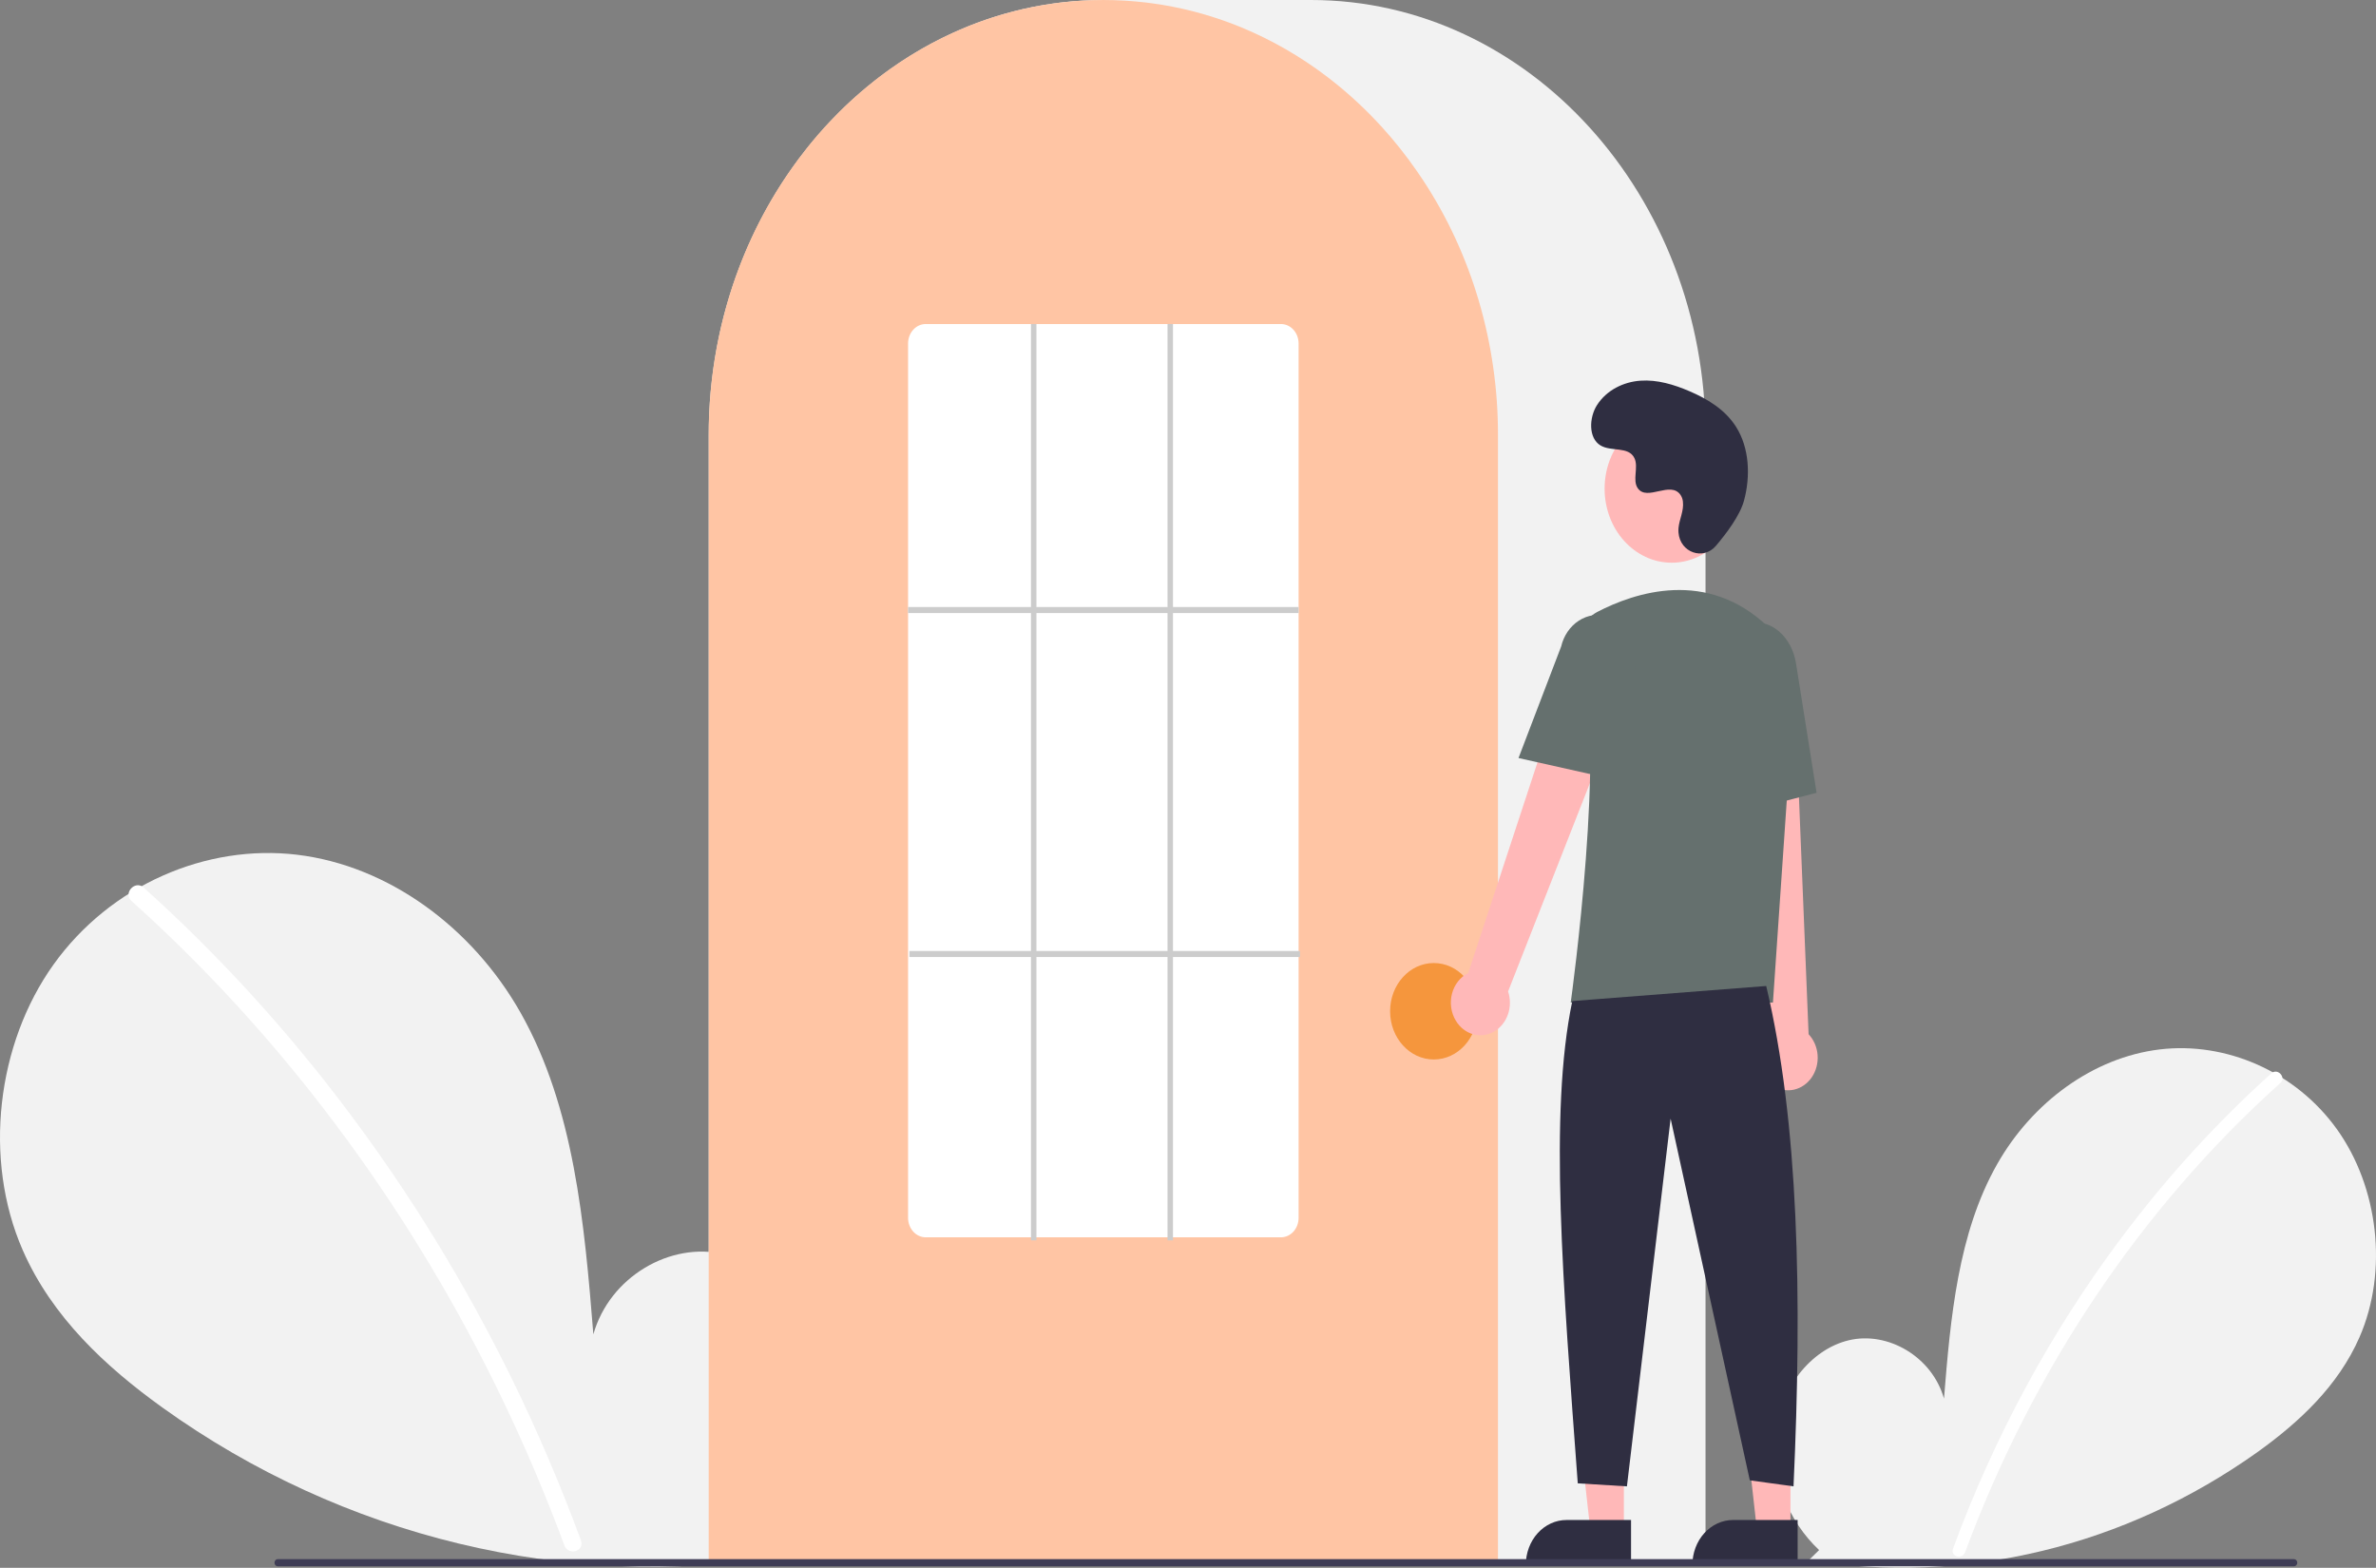<svg width="691" height="456" viewBox="0 0 691 456" fill="none" xmlns="http://www.w3.org/2000/svg">
<rect x="0" y="0" width="691" height="456" fill="#808080" stroke="none"/>
<g clip-path="url(#clip0_4_14)">
<path d="M529.046 450.843C520.199 442.592 514.826 429.558 516.235 416.868C517.644 404.179 526.372 392.514 537.694 389.819C549.016 387.125 561.922 394.584 565.361 406.792C567.254 383.256 569.434 358.734 580.771 338.691C591.036 320.542 608.815 307.556 628.084 305.233C647.352 302.91 667.639 311.684 679.657 328.471C691.674 345.258 694.616 369.663 686.2 388.936C679.999 403.133 668.577 413.699 656.608 422.295C617.935 449.838 571.551 461.039 525.991 453.836L529.046 450.843Z" fill="#F2F2F2"/>
<path d="M660.602 312.171C644.703 326.465 630.118 342.451 617.056 359.9C596.616 387.112 580.075 417.623 568.01 450.369C567.127 452.757 570.641 453.797 571.514 451.435C591.254 398.217 622.768 351.311 663.172 315.007C664.987 313.376 662.402 310.553 660.602 312.171Z" fill="white"/>
<path d="M222.444 448.601C234.595 437.268 241.976 419.366 240.04 401.937C238.105 384.508 226.116 368.486 210.566 364.785C195.015 361.084 177.288 371.329 172.565 388.096C169.966 355.77 166.97 322.089 151.4 294.56C137.301 269.633 112.881 251.796 86.416 248.606C59.95 245.415 32.086 257.466 15.58 280.523C-0.925 303.58 -4.967 337.1 6.593 363.571C15.109 383.072 30.798 397.584 47.237 409.391C99.681 447.058 164.738 462.767 226.641 452.712" fill="#F2F2F2"/>
<path d="M41.751 258.134C63.589 277.767 83.622 299.725 101.562 323.69C119.504 347.631 135.301 373.436 148.729 400.743C156.235 416.061 162.978 431.82 168.927 447.949C170.14 451.23 165.313 452.659 164.114 449.414C153.576 420.978 140.538 393.75 125.188 368.121C109.913 342.585 92.429 318.745 72.983 296.936C61.984 284.606 50.38 272.953 38.222 262.03C35.73 259.79 39.28 255.913 41.751 258.134L41.751 258.134Z" fill="white"/>
<path d="M496.011 455.002H206.109V126.682C206.109 56.829 257.594 0 320.878 0H381.242C444.526 0 496.011 56.829 496.011 126.682V455.002Z" fill="#F2F2F2"/>
<path d="M435.648 455.002H206.109V126.682C206.045 99.916 213.724 73.826 228.027 52.212C228.554 51.419 229.08 50.636 229.622 49.861C236.54 39.846 244.773 31.026 254.049 23.692C254.573 23.271 255.099 22.857 255.632 22.444C263.394 16.515 271.79 11.668 280.629 8.014C281.154 7.795 281.689 7.575 282.223 7.364C290.217 4.215 298.504 2.058 306.931 0.932C307.453 0.854 307.99 0.792 308.526 0.73C316.738 -0.239 325.02 -0.239 333.232 0.73C333.767 0.792 334.303 0.854 334.831 0.933C343.256 2.059 351.541 4.215 359.533 7.364C360.068 7.575 360.602 7.795 361.129 8.015C369.859 11.623 378.156 16.397 385.835 22.231C386.368 22.636 386.902 23.049 387.428 23.463C392.628 27.559 397.511 32.123 402.03 37.107C405.653 41.105 409.029 45.367 412.136 49.864C412.677 50.636 413.202 51.419 413.729 52.211C428.032 73.825 435.711 99.915 435.648 126.682V455.002Z" fill="#FFC5A4"/>
<path d="M416.983 308.156C424.001 308.156 429.691 301.876 429.691 294.129C429.691 286.382 424.001 280.102 416.983 280.102C409.964 280.102 404.275 286.382 404.275 294.129C404.275 301.876 409.964 308.156 416.983 308.156Z" fill="#F5963D"/>
<path d="M472.262 445.168H462.524L457.892 403.711L472.264 403.712L472.262 445.168Z" fill="#FFB8B8"/>
<path d="M455.569 442.097H474.348V455.148H443.745C443.745 453.434 444.051 451.737 444.645 450.154C445.239 448.57 446.11 447.131 447.208 445.919C448.306 444.708 449.61 443.746 451.044 443.09C452.479 442.434 454.016 442.097 455.569 442.097Z" fill="#2F2E41"/>
<path d="M520.711 445.168H510.974L506.341 403.711L520.713 403.712L520.711 445.168Z" fill="#FFB8B8"/>
<path d="M504.018 442.097H522.798V455.148H492.194C492.194 453.434 492.5 451.737 493.094 450.154C493.689 448.57 494.56 447.131 495.658 445.919C496.756 444.708 498.059 443.746 499.494 443.09C500.928 442.434 502.466 442.097 504.018 442.097Z" fill="#2F2E41"/>
<path d="M423.414 296.908C422.714 295.769 422.248 294.474 422.05 293.115C421.852 291.755 421.926 290.364 422.268 289.04C422.609 287.716 423.21 286.49 424.027 285.45C424.844 284.41 425.858 283.58 426.997 283.019L460.098 182.316L476.386 192.128L438.591 288.362C439.319 290.537 439.298 292.931 438.533 295.09C437.768 297.249 436.312 299.023 434.442 300.076C432.571 301.129 430.415 301.389 428.383 300.805C426.35 300.221 424.582 298.834 423.414 296.908Z" fill="#FFB8B8"/>
<path d="M515.737 315.831C514.655 315.146 513.722 314.207 513.004 313.081C512.286 311.956 511.801 310.67 511.582 309.314C511.362 307.959 511.415 306.567 511.736 305.236C512.057 303.906 512.639 302.669 513.44 301.614L503.185 195.088L521.721 196.022L525.983 300.805C527.5 302.407 528.433 304.569 528.603 306.879C528.773 309.189 528.17 311.489 526.907 313.341C525.644 315.193 523.809 316.469 521.751 316.928C519.692 317.387 517.552 316.997 515.737 315.831Z" fill="#FFB8B8"/>
<path d="M486.167 163.664C496.941 163.664 505.674 154.023 505.674 142.131C505.674 130.239 496.941 120.599 486.167 120.599C475.393 120.599 466.659 130.239 466.659 142.131C466.659 154.023 475.393 163.664 486.167 163.664Z" fill="#FFB8B8"/>
<path d="M515.613 291.603H456.801L456.872 291.098C456.977 290.343 467.353 215.318 459.701 190.773C458.933 188.361 459 185.721 459.89 183.361C460.78 181 462.43 179.087 464.521 177.988H464.521C475.46 172.302 496.456 165.301 514.178 182.292C516.786 184.833 518.822 188.01 520.126 191.569C521.43 195.129 521.966 198.975 521.691 202.803L515.613 291.603Z" fill="#65706E"/>
<path d="M468.096 226.405L441.619 220.476L454.03 188.013C454.773 184.868 456.615 182.178 459.152 180.531C461.69 178.884 464.716 178.415 467.566 179.227C470.417 180.039 472.859 182.066 474.357 184.863C475.856 187.66 476.288 190.999 475.559 194.147L468.096 226.405Z" fill="#65706E"/>
<path d="M502.008 237.415L500.416 197.138C499.209 189.567 503.136 182.41 509.175 181.24C515.215 180.074 521.114 185.325 522.326 192.952L528.309 230.586L502.008 237.415Z" fill="#65706E"/>
<path d="M513.656 286.781C523.119 326.563 524.152 377.141 521.599 432.312L508.891 430.559L485.857 325.356L473.149 432.312L458.853 431.435C454.582 373.548 450.423 323.852 457.264 291.165L513.656 286.781Z" fill="#2F2E41"/>
<path d="M499.02 158.772C495.381 163.051 488.623 160.754 488.148 154.908C488.111 154.454 488.114 153.998 488.156 153.544C488.401 150.955 489.757 148.604 489.432 145.87C489.358 145.19 489.129 144.541 488.765 143.986C485.865 139.7 479.057 145.903 476.32 142.023C474.642 139.644 476.615 135.898 475.327 133.238C473.627 129.728 468.592 131.46 465.435 129.538C461.922 127.399 462.133 121.45 464.445 117.831C467.265 113.419 472.209 111.064 477.092 110.724C481.975 110.385 486.824 111.842 491.383 113.803C496.562 116.031 501.698 119.11 504.885 124.137C508.762 130.25 509.135 138.469 507.196 145.617C506.017 149.966 501.992 155.278 499.02 158.772Z" fill="#2F2E41"/>
<path d="M667.158 455.566H80.766C80.515 455.565 80.275 455.455 80.099 455.259C79.922 455.063 79.823 454.798 79.823 454.522C79.823 454.246 79.922 453.981 80.099 453.785C80.275 453.589 80.515 453.479 80.766 453.478H667.158C667.408 453.479 667.648 453.589 667.825 453.785C668.002 453.981 668.101 454.246 668.101 454.522C668.101 454.798 668.002 455.063 667.825 455.259C667.648 455.455 667.408 455.565 667.158 455.566Z" fill="#3F3D56"/>
<path d="M372.505 359.881H269.252C267.892 359.889 266.585 359.301 265.617 358.247C264.649 357.193 264.1 355.758 264.089 354.257V99.868C264.1 98.367 264.649 96.932 265.617 95.878C266.585 94.824 267.892 94.236 269.252 94.244H372.505C373.864 94.236 375.172 94.824 376.139 95.878C377.107 96.932 377.657 98.367 377.667 99.868V354.257C377.657 355.758 377.107 357.193 376.139 358.247C375.172 359.301 373.864 359.889 372.505 359.881Z" fill="white"/>
<path d="M377.667 176.556H264.089V178.31H377.667V176.556Z" fill="#CCCCCC"/>
<path d="M378.064 276.596H264.486V278.349H378.064V276.596Z" fill="#CCCCCC"/>
<path d="M301.419 94.244H299.83V360.758H301.419V94.244Z" fill="#CCCCCC"/>
<path d="M341.132 94.244H339.543V360.758H341.132V94.244Z" fill="#CCCCCC"/>
</g>
<defs>
<clipPath id="clip0_4_14">
<rect width="691" height="456" fill="white"/>
</clipPath>
</defs>
</svg>
